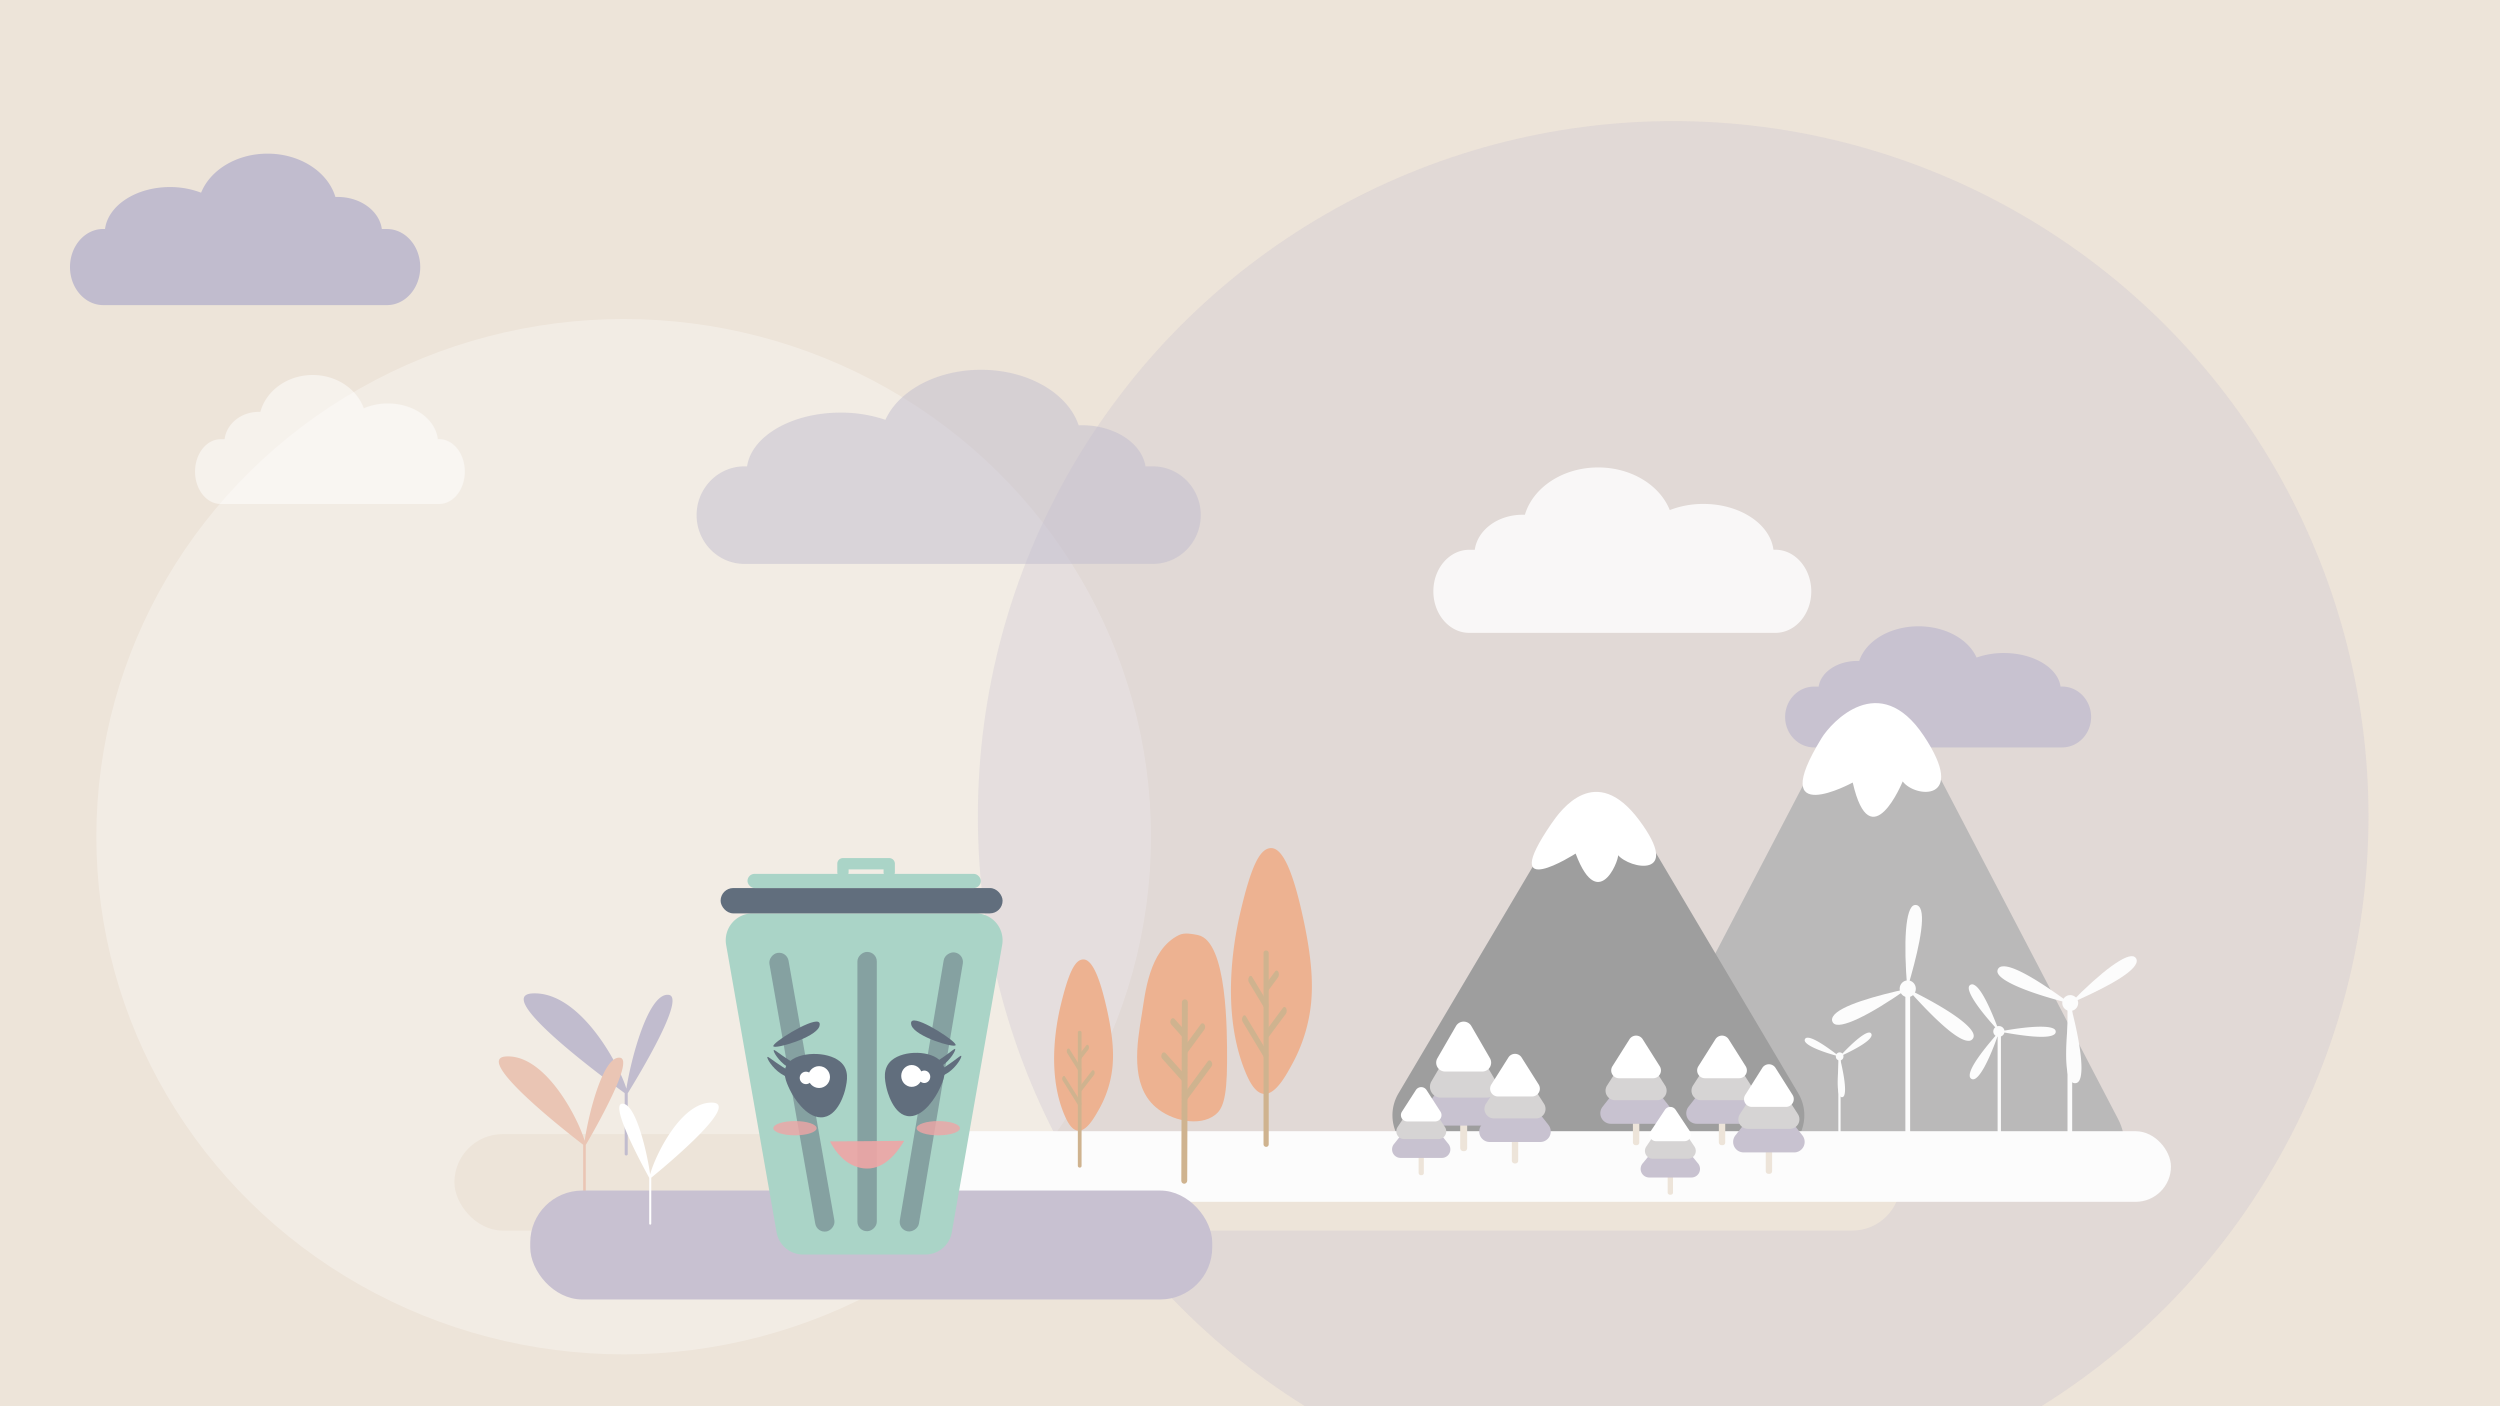 <svg id="Layer_1" data-name="Layer 1" xmlns="http://www.w3.org/2000/svg" width="1920" height="1080" viewBox="0 0 1920 1080">
  <defs>
    <style>
      .cls-1 {
        fill: #ede4d9;
      }

      .cls-2, .cls-5, .cls-6, .cls-9 {
        fill: #fff;
      }

      .cls-2 {
        opacity: 0.3;
      }

      .cls-14, .cls-3, .cls-4 {
        fill: #c1bcce;
      }

      .cls-3 {
        opacity: 0.28;
      }

      .cls-20, .cls-4, .cls-6 {
        opacity: 0.5;
      }

      .cls-22, .cls-5 {
        opacity: 0.8;
      }

      .cls-7 {
        fill: #c8c2d0;
      }

      .cls-8 {
        fill: #bab9b9;
      }

      .cls-10 {
        fill: #9e9e9e;
      }

      .cls-11 {
        fill: #fcfcfc;
      }

      .cls-12 {
        fill: #edb291;
      }

      .cls-13 {
        fill: #cfb38f;
      }

      .cls-15 {
        fill: #eac5b4;
      }

      .cls-16 {
        fill: #d6d4d4;
      }

      .cls-17 {
        fill: #c8c1d1;
      }

      .cls-18 {
        fill: #aad4c7;
      }

      .cls-19, .cls-20 {
        fill: #616e7d;
      }

      .cls-21, .cls-22 {
        fill: #efa5a5;
      }

      .cls-21 {
        opacity: 0.9;
      }
    </style>
  </defs>
  <title>background</title>
  <rect class="cls-1" width="1920" height="1080"/>
  <ellipse class="cls-2" cx="479" cy="642.58" rx="405" ry="397.56"/>
  <circle class="cls-3" cx="1285" cy="627" r="534"/>
  <path class="cls-4" d="M571.77,358.17h2c3.36-23.15,34.19-41.28,71.73-41.28A106.41,106.41,0,0,1,680,322.43c10.11-22.31,39.15-38.43,73.4-38.43,36.36,0,66.85,18.17,75,42.64.84,0,1.68-.05,2.53-.05,25.26,0,46,13.81,48.82,31.58h5.67c20.31,0,36.77,16.77,36.77,37.46h0c0,20.68-16.46,37.45-36.77,37.45H571.77c-20.31,0-36.77-16.77-36.77-37.45h0C535,374.94,551.46,358.17,571.77,358.17Z"/>
  <path class="cls-5" d="M1363.44,422.19H1362c-2.52-19.73-25.63-35.17-53.77-35.17a71.08,71.08,0,0,0-25.85,4.72c-7.58-19-29.34-32.74-55-32.74-27.26,0-50.11,15.48-56.25,36.33-.63,0-1.27,0-1.9,0-18.93,0-34.52,11.76-36.6,26.9h-4.24c-15.23,0-27.57,14.28-27.57,31.9h0c0,17.63,12.34,31.91,27.57,31.91h235.11c15.22,0,27.56-14.28,27.56-31.91h0C1391,436.47,1378.66,422.19,1363.44,422.19Z"/>
  <path class="cls-6" d="M337.32,337.26h-1.05c-1.8-15.38-18.3-27.42-38.4-27.42a47.17,47.17,0,0,0-18.46,3.68C274,298.7,258.46,288,240.13,288c-19.46,0-35.78,12.07-40.17,28.32-.45,0-.9,0-1.36,0-13.51,0-24.64,9.17-26.12,21h-3c-10.87,0-19.68,11.13-19.68,24.87h0c0,13.73,8.81,24.87,19.68,24.87H337.32c10.87,0,19.68-11.14,19.68-24.87h0C357,348.39,348.19,337.26,337.32,337.26Z"/>
  <path class="cls-7" d="M1583.68,527.27h-1.19c-2-14.44-20.75-25.75-43.54-25.75A62.82,62.82,0,0,0,1518,505c-6.13-13.92-23.76-24-44.54-24-22.08,0-40.58,11.34-45.55,26.6-.51,0-1,0-1.54,0-15.33,0-28,8.62-29.63,19.7h-3.44c-12.33,0-22.32,10.46-22.32,23.37h0c0,12.9,10,23.36,22.32,23.36h190.36c12.33,0,22.32-10.46,22.32-23.36h0C1606,537.73,1596,527.27,1583.68,527.27Z"/>
  <rect class="cls-1" x="348.99" y="871" width="1110.59" height="74.09" rx="37.04"/>
  <path class="cls-8" d="M1401.1,571.77,1251,859.4c-14.79,28.35,5.77,62.27,37.74,62.27h300.2c32,0,52.53-33.92,37.74-62.27l-150.1-287.63C1460.67,541.27,1417,541.27,1401.1,571.77Z"/>
  <path class="cls-9" d="M1399,566.83c7.37-12,44.36-52.89,78.48-1.71s-6.82,47.77-16.21,35c0,0-24.73,60.56-38.38.85C1422.9,601,1355.51,637.63,1399,566.83Z"/>
  <path class="cls-10" d="M1198.74,629.15,1074.13,839.53c-13.23,22.34,2.87,50.58,28.83,50.58h249.21c26,0,42.06-28.24,28.83-50.58L1256.39,629.15A33.5,33.5,0,0,0,1198.74,629.15Z"/>
  <path class="cls-9" d="M1191.52,632.51c7.24-10.54,33.91-47.58,67.42-2.56s-7.39,37.7-16.61,26.44c3.27-1.88-13.66,48.69-32.24-.85C1210.09,655.54,1148.8,694.79,1191.52,632.51Z"/>
  <rect class="cls-11" x="697" y="868.77" width="970.3" height="54.23" rx="27.12"/>
  <g>
    <path class="cls-12" d="M956.24,822.73c-20.18-49.72-6.72-109.16-3.34-123.39,7.78-32.71,14.29-48,23.36-48,10.83,0,19,27.18,25.35,57.48,6.84,32.79,6.33,50.22,5.34,61.17a123.2,123.2,0,0,1-14.68,47.46c-4.73,8.7-12.59,23.14-21.35,22.68C964.06,839.78,959.37,830.44,956.24,822.73Z"/>
    <g>
      <rect class="cls-13" x="970.39" y="729.97" width="3.98" height="150.82" rx="1.86"/>
      <path class="cls-13" d="M973.61,774.31h0a4.52,4.52,0,0,0,0-4.17l-11.88-19.77a1.34,1.34,0,0,0-2.5,0h0a4.46,4.46,0,0,0,0,4.17l11.87,19.77A1.35,1.35,0,0,0,973.61,774.31Z"/>
      <path class="cls-13" d="M973.37,812.6l.22-.37a4.06,4.06,0,0,0,0-3.8l-16.73-27.85a1.23,1.23,0,0,0-2.29,0l-.21.36a4.06,4.06,0,0,0,0,3.8l16.73,27.86A1.22,1.22,0,0,0,973.37,812.6Z"/>
      <path class="cls-13" d="M971.49,760.36h0c.61,1.26,1.73,1.46,2.49.44l7.55-10.18a4.43,4.43,0,0,0,.26-4.14h0c-.61-1.26-1.73-1.45-2.49-.43l-7.55,10.17A4.41,4.41,0,0,0,971.49,760.36Z"/>
      <path class="cls-13" d="M972,795.75h0c.61,1.26,1.73,1.46,2.48.44l13.06-17.6a4.41,4.41,0,0,0,.26-4.13h0c-.61-1.26-1.73-1.46-2.49-.44l-13,17.59A4.41,4.41,0,0,0,972,795.75Z"/>
    </g>
  </g>
  <g>
    <path class="cls-12" d="M817.47,856.28c-14.68-34.64-4.88-76-2.42-86,5.65-22.79,10.39-33.45,17-33.43,7.88,0,13.84,18.93,18.44,40,5,22.85,4.61,35,3.88,42.62a82.81,82.81,0,0,1-10.67,33.07c-3.44,6.06-9.15,16.12-15.53,15.8C823.16,868.16,819.75,861.65,817.47,856.28Z"/>
    <g>
      <rect class="cls-13" x="827.77" y="791.65" width="2.89" height="105.08" rx="1.32"/>
      <path class="cls-13" d="M830.1,822.54h0a3,3,0,0,0,0-2.9l-8.63-13.77a1,1,0,0,0-1.82,0h0a3,3,0,0,0,0,2.9l8.64,13.77A1,1,0,0,0,830.1,822.54Z"/>
      <path class="cls-13" d="M829.94,849.22l.15-.25a2.72,2.72,0,0,0,0-2.65l-12.17-19.4a.9.9,0,0,0-1.66,0l-.16.25a2.75,2.75,0,0,0,0,2.64l12.18,19.41A.9.9,0,0,0,829.94,849.22Z"/>
      <path class="cls-13" d="M828.57,812.83h0c.44.88,1.25,1,1.8.3l5.5-7.09a3,3,0,0,0,.19-2.88h0c-.45-.88-1.26-1-1.81-.31l-5.49,7.1A2.94,2.94,0,0,0,828.57,812.83Z"/>
      <path class="cls-13" d="M828.91,837.49h0c.45.87,1.26,1,1.81.3l9.5-12.26a3,3,0,0,0,.19-2.88h0c-.45-.88-1.26-1-1.81-.31l-9.5,12.26A3,3,0,0,0,828.91,837.49Z"/>
    </g>
  </g>
  <path class="cls-14" d="M409,762.94c36.18-1.74,66.21,54,72.07,73.19,3-20.15,16.34-73.81,32.37-72.1,13.8,1.47-23,62.08-31.34,75.61v46.8a1.19,1.19,0,0,1-2.34,0V839.51C464.24,828.26,377.65,764.44,409,762.94Z"/>
  <path class="cls-15" d="M388.77,811.35c30.24-1.54,55.35,47.81,60.24,64.83,2.5-17.84,13.67-65.37,27.07-63.86,11.53,1.29-19.19,55-26.2,67v41.46a1,1,0,0,1-2,0V879.18C434.93,869.21,362.55,812.68,388.77,811.35Z"/>
  <path class="cls-14" d="M79.31,175.86h1.36c2.34-18.06,23.75-32.2,49.83-32.2A66.41,66.41,0,0,1,154.45,148c7-17.41,27.19-30,51-30,25.27,0,46.44,14.18,52.13,33.26l1.77,0c17.54,0,32,10.77,33.91,24.63h3.93c14.11,0,25.55,13.08,25.55,29.22h0c0,16.13-11.44,29.22-25.55,29.22H79.31c-14.11,0-25.55-13.09-25.55-29.22h0C53.76,188.94,65.2,175.86,79.31,175.86Z"/>
  <g>
    <path class="cls-12" d="M905.42,718.13c4.45-2.17,10.41-.83,14.62,0,22.61,4.73,22.41,74,22.35,97.36-.08,29.34-3.76,36.59-9.21,40.79-11.95,9.21-33.54,4.61-45.85-6.2-19.42-17.07-14.22-48.32-10.34-71.61C879.39,764.14,882.14,729.53,905.42,718.13Z"/>
    <g>
      <rect class="cls-13" x="838.98" y="836.09" width="141.64" height="4.54" rx="2.27" transform="translate(68.37 1745.32) rotate(-89.81)"/>
      <path class="cls-13" d="M908.51,809.18h0a3.54,3.54,0,0,1,0-3.91l13.61-18.52a1.66,1.66,0,0,1,2.85,0h0a3.56,3.56,0,0,1,0,3.91l-13.61,18.52A1.67,1.67,0,0,1,908.51,809.18Z"/>
      <path class="cls-13" d="M908.65,845.14l-.25-.34a3.24,3.24,0,0,1,0-3.57l19.17-26.1a1.52,1.52,0,0,1,2.6,0l.25.34a3.24,3.24,0,0,1,0,3.57l-19.17,26.09A1.52,1.52,0,0,1,908.65,845.14Z"/>
      <path class="cls-13" d="M911,796.09h0a1.68,1.68,0,0,1-2.84.4l-8.58-9.59a3.52,3.52,0,0,1-.29-3.89h0a1.68,1.68,0,0,1,2.84-.39l8.58,9.58A3.52,3.52,0,0,1,911,796.09Z"/>
      <path class="cls-13" d="M910.31,829.32h0a1.68,1.68,0,0,1-2.84.4l-14.83-16.57a3.5,3.5,0,0,1-.28-3.89h0a1.67,1.67,0,0,1,2.83-.4L910,825.44A3.51,3.51,0,0,1,910.31,829.32Z"/>
    </g>
  </g>
  <g>
    <rect class="cls-1" x="1121.45" y="857.89" width="5.33" height="26.22" rx="2.3"/>
    <path class="cls-7" d="M1116.63,820.24l-21.25,29.66a9.19,9.19,0,0,0,7.47,14.54h42.5a9.19,9.19,0,0,0,7.47-14.54l-21.25-29.66A9.2,9.2,0,0,0,1116.63,820.24Z"/>
    <path class="cls-16" d="M1116.93,800.55l-17.58,29.88a8.33,8.33,0,0,0,7.18,12.55h35.15a8.33,8.33,0,0,0,7.18-12.55l-17.58-29.88A8.33,8.33,0,0,0,1116.93,800.55Z"/>
    <path class="cls-9" d="M1118.2,788l-14.28,24.7a6.82,6.82,0,0,0,5.91,10.24h28.55a6.82,6.82,0,0,0,5.9-10.24L1130,788A6.82,6.82,0,0,0,1118.2,788Z"/>
  </g>
  <g>
    <rect class="cls-1" x="1254.08" y="857.49" width="4.9" height="22.05" rx="2.02"/>
    <path class="cls-7" d="M1250.16,825.19,1230.77,850a8.08,8.08,0,0,0,6.36,13.06h38.77a8.08,8.08,0,0,0,6.36-13.06l-19.38-24.76A8.08,8.08,0,0,0,1250.16,825.19Z"/>
    <path class="cls-16" d="M1250.36,808.59l-16.13,25.08a7.32,7.32,0,0,0,6.16,11.28h32.25a7.32,7.32,0,0,0,6.16-11.28l-16.12-25.08A7.32,7.32,0,0,0,1250.36,808.59Z"/>
    <path class="cls-9" d="M1251.45,798.14l-13.11,20.75a6,6,0,0,0,5.07,9.2h26.21a6,6,0,0,0,5.07-9.2l-13.1-20.75A6,6,0,0,0,1251.45,798.14Z"/>
  </g>
  <g>
    <rect class="cls-1" x="1320.08" y="857.49" width="4.9" height="22.05" rx="2.02"/>
    <path class="cls-7" d="M1316.16,825.19,1296.77,850a8.08,8.08,0,0,0,6.36,13.06h38.77a8.08,8.08,0,0,0,6.36-13.06l-19.38-24.76A8.08,8.08,0,0,0,1316.16,825.19Z"/>
    <path class="cls-16" d="M1316.36,808.59l-16.13,25.08a7.32,7.32,0,0,0,6.16,11.28h32.25a7.32,7.32,0,0,0,6.16-11.28l-16.12-25.08A7.32,7.32,0,0,0,1316.36,808.59Z"/>
    <path class="cls-9" d="M1317.45,798.14l-13.11,20.75a6,6,0,0,0,5.07,9.2h26.21a6,6,0,0,0,5.07-9.2l-13.1-20.75A6,6,0,0,0,1317.45,798.14Z"/>
  </g>
  <g>
    <rect class="cls-1" x="1089.5" y="884.86" width="4.01" height="17.69" rx="1.64"/>
    <path class="cls-7" d="M1086.38,858.82l-15.83,19.83a6.54,6.54,0,0,0,5.11,10.63h31.67a6.55,6.55,0,0,0,5.12-10.63l-15.84-19.83A6.55,6.55,0,0,0,1086.38,858.82Z"/>
    <path class="cls-16" d="M1086.54,845.5l-13.2,20.11a5.94,5.94,0,0,0,5,9.19h26.39a5.93,5.93,0,0,0,5-9.19l-13.19-20.11A5.93,5.93,0,0,0,1086.54,845.5Z"/>
    <path class="cls-9" d="M1087.41,837.14l-10.72,16.63a4.86,4.86,0,0,0,4.09,7.5h21.44a4.86,4.86,0,0,0,4.08-7.5l-10.72-16.63A4.86,4.86,0,0,0,1087.41,837.14Z"/>
  </g>
  <g>
    <rect class="cls-1" x="1280.76" y="899.93" width="4.11" height="17.62" rx="1.65"/>
    <path class="cls-7" d="M1277.69,873.84l-16.17,19.68a6.61,6.61,0,0,0,5.11,10.81H1299a6.61,6.61,0,0,0,5.11-10.81l-16.17-19.68A6.61,6.61,0,0,0,1277.69,873.84Z"/>
    <path class="cls-16" d="M1277.83,860.56l-13.49,20a6,6,0,0,0,5,9.35h27a6,6,0,0,0,5-9.35l-13.49-20A6,6,0,0,0,1277.83,860.56Z"/>
    <path class="cls-9" d="M1278.71,852.26l-11,16.55a4.9,4.9,0,0,0,4.09,7.62h21.94a4.9,4.9,0,0,0,4.09-7.62l-11-16.55A4.9,4.9,0,0,0,1278.71,852.26Z"/>
  </g>
  <g>
    <rect class="cls-1" x="1356.08" y="879.49" width="4.9" height="22.05" rx="2.02"/>
    <path class="cls-7" d="M1352.16,847.19,1332.77,872a8.08,8.08,0,0,0,6.36,13.06h38.77a8.08,8.08,0,0,0,6.36-13.06l-19.38-24.76A8.08,8.08,0,0,0,1352.16,847.19Z"/>
    <path class="cls-16" d="M1352.36,830.59l-16.13,25.08a7.32,7.32,0,0,0,6.16,11.28h32.25a7.32,7.32,0,0,0,6.16-11.28l-16.12-25.08A7.32,7.32,0,0,0,1352.36,830.59Z"/>
    <path class="cls-9" d="M1353.45,820.14l-13.11,20.75a6,6,0,0,0,5.07,9.2h26.21a6,6,0,0,0,5.07-9.2l-13.1-20.75A6,6,0,0,0,1353.45,820.14Z"/>
  </g>
  <g>
    <rect class="cls-1" x="1161.08" y="871.49" width="4.9" height="22.05" rx="2.02"/>
    <path class="cls-7" d="M1157.16,839.19,1137.77,864a8.08,8.08,0,0,0,6.36,13.06h38.77a8.08,8.08,0,0,0,6.36-13.06l-19.38-24.76A8.08,8.08,0,0,0,1157.16,839.19Z"/>
    <path class="cls-16" d="M1157.36,822.59l-16.13,25.08a7.32,7.32,0,0,0,6.16,11.28h32.25a7.32,7.32,0,0,0,6.16-11.28l-16.12-25.08A7.32,7.32,0,0,0,1157.36,822.59Z"/>
    <path class="cls-9" d="M1158.45,812.14l-13.11,20.75a6,6,0,0,0,5.07,9.2h26.21a6,6,0,0,0,5.07-9.2l-13.1-20.75A6,6,0,0,0,1158.45,812.14Z"/>
  </g>
  <g>
    <path class="cls-11" d="M1465.15,884c-1,0-1.83-1.88-1.83-4.17V763.16c0-2.29.83-4.17,1.83-4.17s1.83,1.88,1.83,4.17V879.83C1467,882.12,1466.16,884,1465.15,884Z"/>
    <g>
      <ellipse class="cls-11" cx="1465.15" cy="759.37" rx="6.21" ry="6.44"/>
      <path class="cls-11" d="M1464.81,759.38c-3.07-36.28-1.39-62.59,5.43-64.27.39-.09,2.84-.7,4.43,2.32C1479.26,706.1,1471.9,735.49,1464.81,759.38Z"/>
      <path class="cls-11" d="M1464.81,759.38c31.8,15.47,52.91,30.19,50.88,37.14a3.83,3.83,0,0,1-4.15,2.81C1502,799.09,1481.17,777.73,1464.81,759.38Z"/>
      <path class="cls-11" d="M1464.81,759.38c-29.08,20.43-52.08,31.71-56.81,26.36-.28-.31-2-2.23-.21-5.14C1412.87,772.22,1441.22,764.59,1464.81,759.38Z"/>
    </g>
  </g>
  <g>
    <g>
      <ellipse class="cls-11" cx="1535.15" cy="792.15" rx="4.32" ry="4.15"/>
      <path class="cls-11" d="M1535.37,792.24c-7.58,22.29-15.58,37.44-20.39,36.65a2.59,2.59,0,0,1-2.22-2.53C1512.1,820,1524.55,804.53,1535.37,792.24Z"/>
      <path class="cls-11" d="M1535.37,792.24c-16.28-17.5-25.91-31.75-22.78-35.34a2.72,2.72,0,0,1,3.39-.57C1522,759,1529.73,777.08,1535.37,792.24Z"/>
      <path class="cls-11" d="M1535.37,792.24c24-4.5,41.66-5.16,43.28-.75a2.52,2.52,0,0,1-1.22,3.1C1572,798.22,1551.83,795.32,1535.37,792.24Z"/>
    </g>
    <path class="cls-11" d="M1535.44,872.66c-.7,0-1.27-1.21-1.27-2.69V794.82c0-1.47.57-2.68,1.27-2.68s1.27,1.21,1.27,2.68V870C1536.71,871.45,1536.14,872.66,1535.44,872.66Z"/>
  </g>
  <g>
    <g>
      <circle class="cls-11" cx="1589.93" cy="770.33" r="6.11"/>
      <path class="cls-11" d="M1589.82,770.65c-33.48-8.44-56.5-18.2-55.8-25a3.77,3.77,0,0,1,3.5-3.4C1546.77,740.65,1570.72,756.64,1589.82,770.65Z"/>
      <path class="cls-11" d="M1589.82,770.65c24.12-24.7,44.12-39.71,49.69-35.67.33.23,2.32,1.68,1.18,4.73C1637.39,748.49,1611.54,761.17,1589.82,770.65Z"/>
      <path class="cls-11" d="M1589.82,770.65c8.92,33.36,11.61,58.22,5.29,60.94a3.76,3.76,0,0,1-4.67-1.4C1584.57,822.86,1586.88,794.17,1589.82,770.65Z"/>
    </g>
    <path class="cls-11" d="M1589.65,888.66c-1,0-1.8-1.78-1.8-4V774.07c0-2.17.81-4,1.8-4s1.79,1.78,1.79,4V884.7C1591.44,886.88,1590.63,888.66,1589.65,888.66Z"/>
  </g>
  <g>
    <g>
      <ellipse class="cls-11" cx="1412.85" cy="811.32" rx="2.93" ry="3.11"/>
      <path class="cls-11" d="M1412.8,811.48c-16.07-4.29-27.13-9.25-26.79-12.74a1.89,1.89,0,0,1,1.68-1.73C1392.13,796.22,1403.63,804.35,1412.8,811.48Z"/>
      <path class="cls-11" d="M1412.8,811.48c11.58-12.57,21.18-20.2,23.86-18.15a2,2,0,0,1,.56,2.41C1435.64,800.21,1423.23,806.66,1412.8,811.48Z"/>
      <path class="cls-11" d="M1412.8,811.48c4.28,17,5.57,29.62,2.54,31a1.75,1.75,0,0,1-2.25-.71C1410.28,838.05,1411.39,823.45,1412.8,811.48Z"/>
    </g>
    <path class="cls-11" d="M1412.72,871.52c-.48,0-.87-.9-.87-2V813.22c0-1.1.39-2,.87-2s.86.91.86,2v56.29C1413.58,870.62,1413.19,871.52,1412.72,871.52Z"/>
  </g>
  <rect class="cls-17" x="407.23" y="914.35" width="523.77" height="83.65" rx="39.96"/>
  <path class="cls-9" d="M547.46,846.84c-24.18-1.3-44.26,40.62-48.17,55.08-2-15.16-10.93-55.54-21.64-54.25-9.22,1.1,15.34,46.72,20.94,56.89v35.23a.77.77,0,0,0,.79.74.76.76,0,0,0,.78-.74V904.47C510.55,896,568.43,848,547.46,846.84Z"/>
  <g>
    <g>
      <path class="cls-18" d="M710.61,963.48H616.76a20.66,20.66,0,0,1-20.35-17.09L557.68,725.71A20.66,20.66,0,0,1,578,701.47H749.32a20.67,20.67,0,0,1,20.35,24.23L731,946.39A20.67,20.67,0,0,1,710.61,963.48Z"/>
      <rect class="cls-19" x="553.43" y="682.02" width="216.56" height="19.45" rx="9.72"/>
      <rect class="cls-18" x="574.07" y="671.12" width="179.21" height="10.9" rx="5.45"/>
      <path class="cls-18" d="M682.92,659H647.38a4.35,4.35,0,0,0-4.34,4.34V670a4.35,4.35,0,0,0,8.69,0v-2.28h26.85V670a4.35,4.35,0,0,0,8.69,0v-6.63A4.36,4.36,0,0,0,682.92,659Z"/>
      <rect class="cls-20" x="558.69" y="830.88" width="214.48" height="14.89" rx="7.3" transform="translate(-172.39 1504.25) rotate(-90)"/>
      <rect class="cls-20" x="507.24" y="831.34" width="217.2" height="14.89" rx="7.35" transform="translate(-103.11 1591.07) rotate(-100.01)"/>
      <rect class="cls-20" x="606.67" y="831.19" width="217.2" height="14.89" rx="7.35" transform="translate(-230.73 1404.32) rotate(-80.42)"/>
    </g>
    <g>
      <path class="cls-19" d="M649.2,836.39c1.37-6,3.42-15.09-4.18-21.25-9.9-8-31.8-7.55-39.49,1-5.76,6.4-1.59,15.18,1,20.66,3.14,6.6,12.52,21.16,23.82,21.34C644,858.34,649,837.54,649.2,836.39Z"/>
      <path class="cls-19" d="M629.16,788.58c.13-.33,1.24-3.13-.85-3.84-6.26-2.14-36,16.46-34.35,18.86C595.5,805.81,625.64,797.1,629.16,788.58Z"/>
      <path class="cls-19" d="M621.34,823.45c-.53,1.18-9.33.71-16.69-4.14-6.88-4.53-11.09-11.95-10.4-12.8.4-.5,2.39,1.26,7,4.46C614.25,820.06,621.86,822.29,621.34,823.45Z"/>
      <path class="cls-19" d="M616.45,828.73c-.53,1.18-9.33.71-16.69-4.14-6.87-4.53-11.08-12-10.39-12.81.39-.49,2.38,1.27,7,4.47C609.37,825.33,617,827.57,616.45,828.73Z"/>
      <circle class="cls-9" cx="618.97" cy="827.83" r="4.79"/>
      <circle class="cls-9" cx="629.04" cy="827.19" r="8.39"/>
    </g>
    <path class="cls-21" d="M637.48,876.62c1.74,3.5,8.16,15.44,20.43,19.49,14.25,4.72,26.58-3.13,36.47-19.94Z"/>
    <g>
      <path class="cls-19" d="M680.84,835.53c-1.31-6-3.27-15.09,4-21.25,9.5-8,30.52-7.55,37.89,1,5.53,6.4,1.53,15.17-1,20.66-3,6.6-12,21.16-22.85,21.34C685.87,857.47,681.09,836.67,680.84,835.53Z"/>
      <path class="cls-19" d="M700.07,787.71c-.12-.32-1.19-3.12.81-3.83,6-2.14,34.57,16.46,33,18.86C732.37,804.94,703.45,796.24,700.07,787.71Z"/>
      <path class="cls-19" d="M707.58,822.59c.51,1.17,8.95.71,16-4.14,6.59-4.53,10.63-12,10-12.81-.38-.49-2.29,1.27-6.68,4.47C714.37,819.19,707.08,821.43,707.58,822.59Z"/>
      <path class="cls-19" d="M712.26,827.86c.51,1.18,9,.72,16-4.13,6.59-4.53,10.63-12,10-12.81-.38-.49-2.29,1.27-6.69,4.47C719.06,824.47,711.76,826.71,712.26,827.86Z"/>
      <ellipse class="cls-9" cx="709.85" cy="826.97" rx="4.59" ry="4.79"/>
      <ellipse class="cls-9" cx="700.19" cy="826.32" rx="8.05" ry="8.39"/>
    </g>
    <ellipse class="cls-22" cx="610.53" cy="866.46" rx="16.63" ry="5.48"/>
    <ellipse class="cls-22" cx="720.59" cy="866.46" rx="16.63" ry="5.48"/>
  </g>
</svg>
